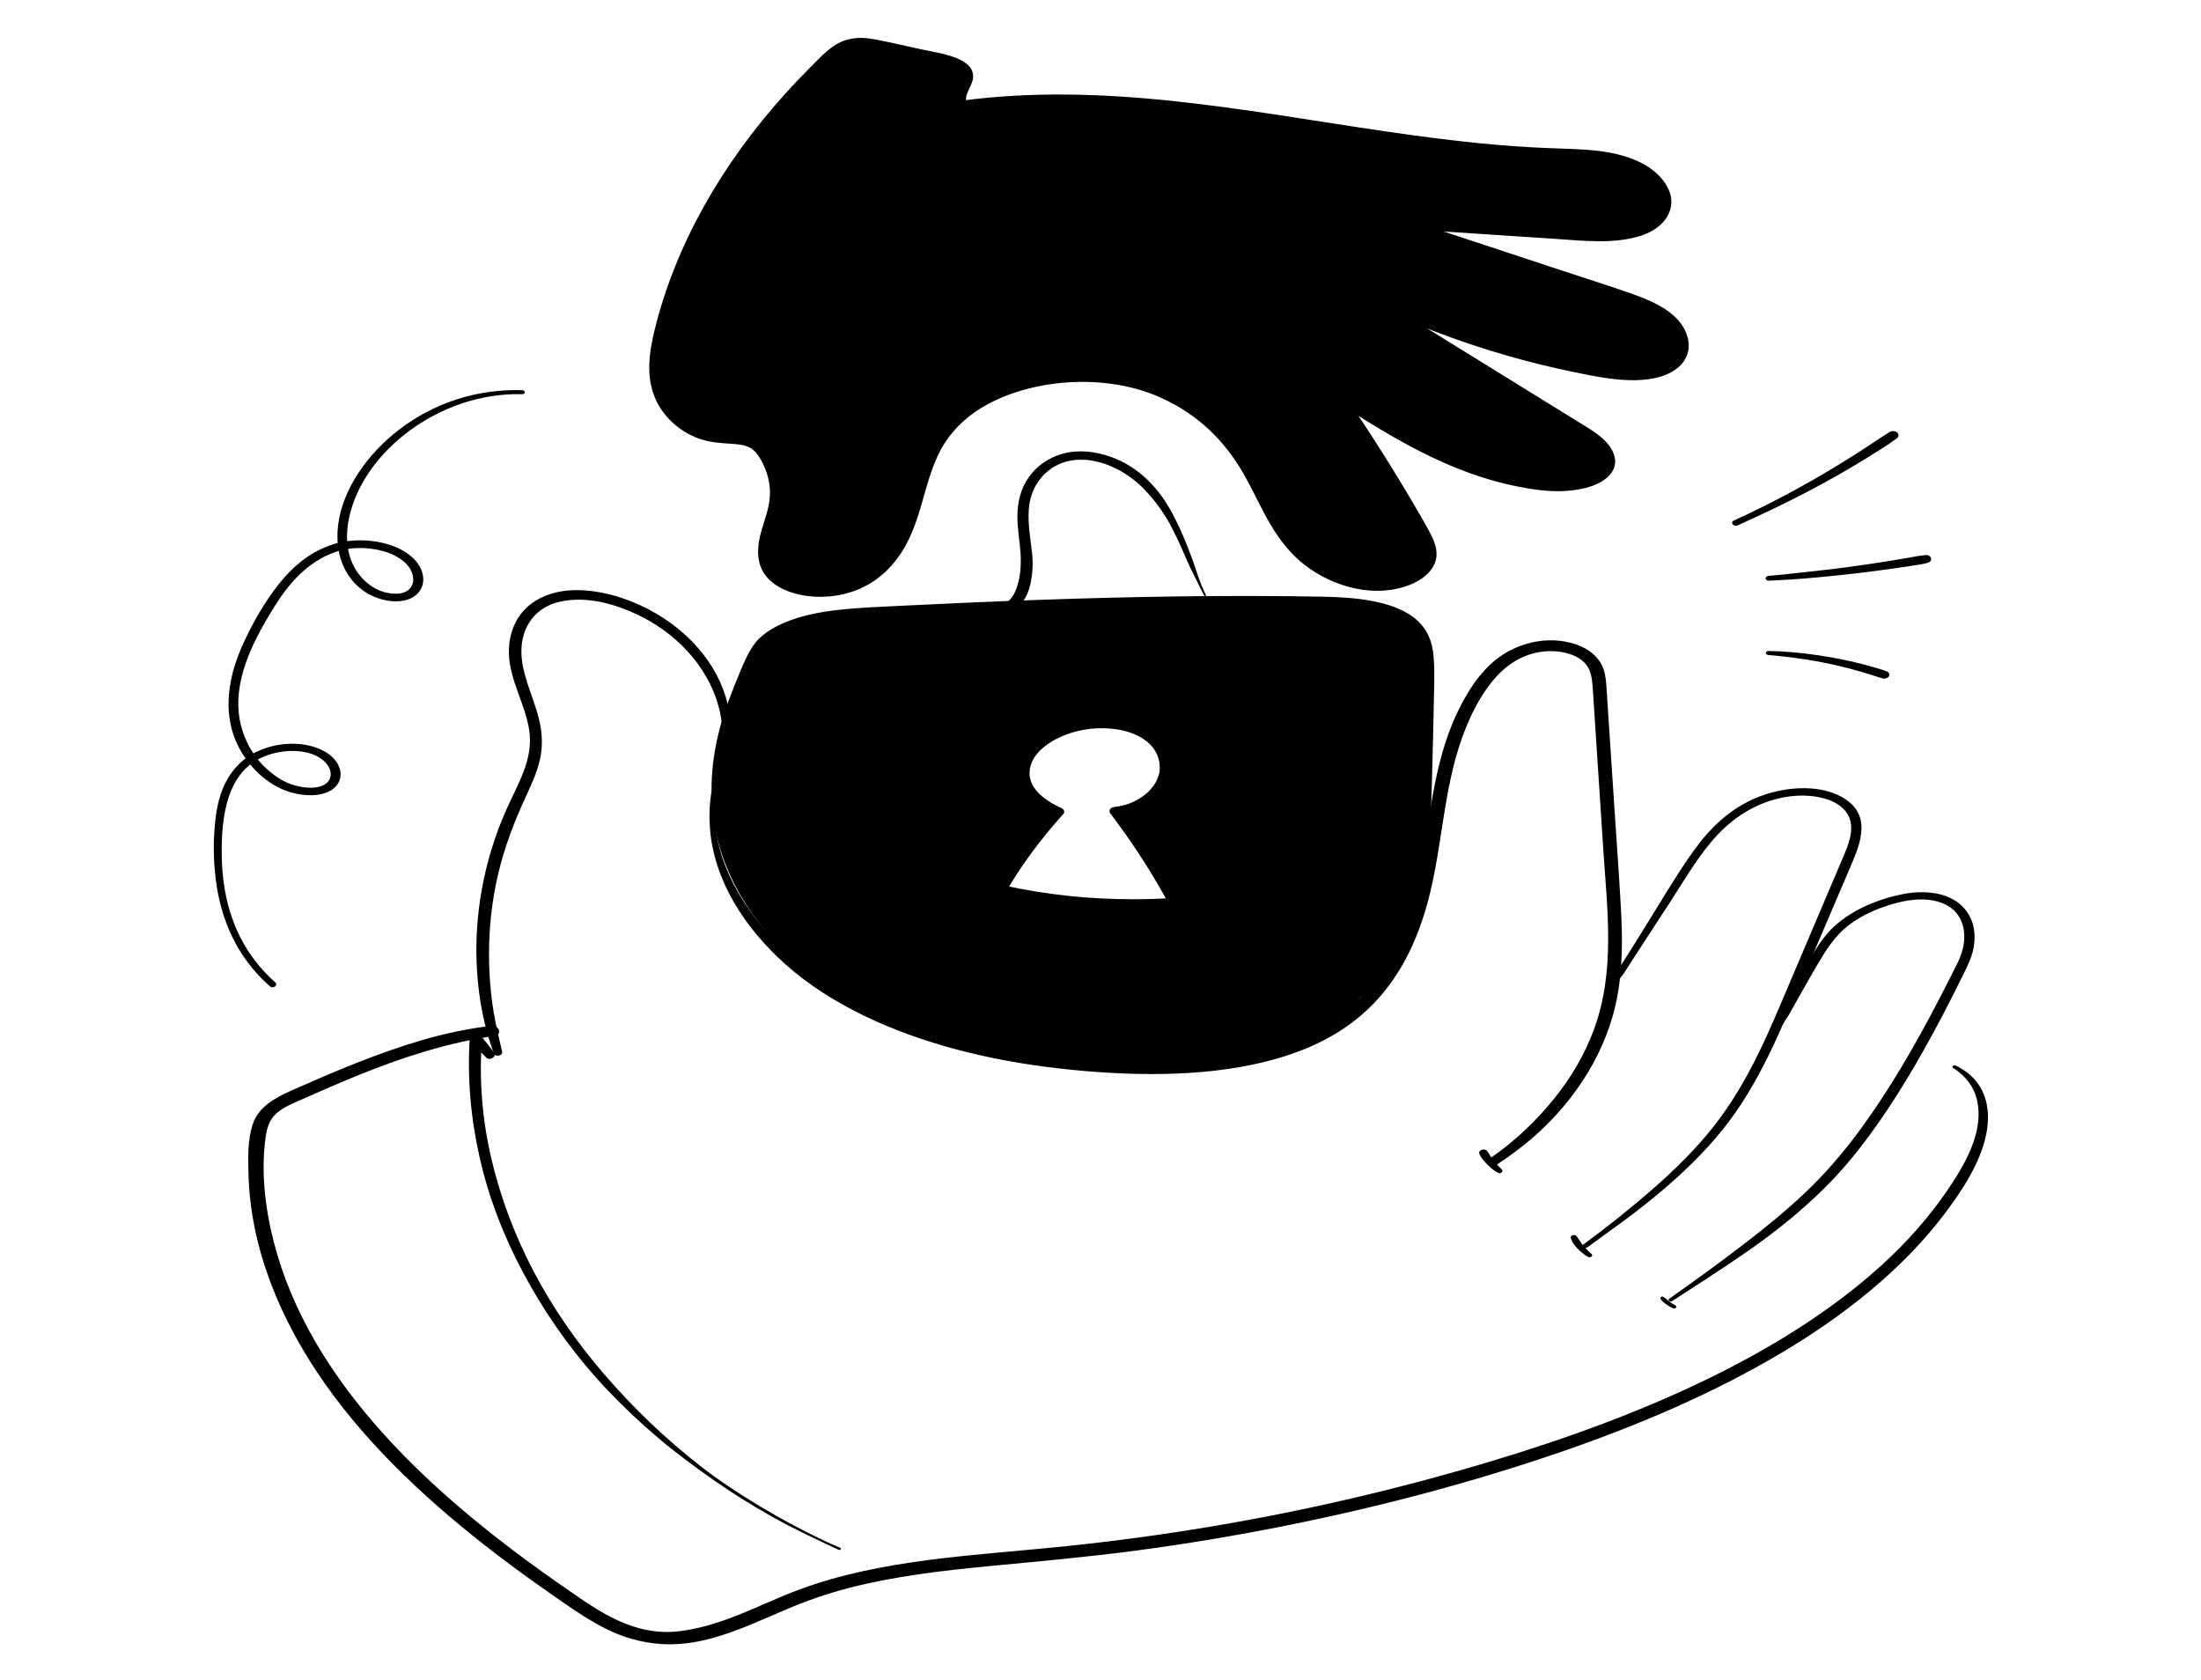 <svg width="414" height="316" viewBox="0 0 414 316" fill="none" xmlns="http://www.w3.org/2000/svg">
<path d="M134.602 148.965C133.353 158.528 137.594 168.056 144.782 175.826C152.232 183.878 162.882 189.805 174.695 193.643C186.855 197.594 200.183 199.391 213.346 199.726C225.652 200.039 238.961 198.802 249.024 192.917C258.814 187.193 263.405 177.944 265.857 169.022C268.687 158.721 268.777 148.06 272.489 137.886C273.435 135.294 274.624 132.754 276.1 130.309C277.402 128.155 278.977 126.073 281.072 124.307C284.943 121.045 290.91 119.336 296.42 121.187C299.015 122.059 300.877 123.727 301.606 125.818C302.052 127.096 302.122 128.435 302.204 129.749C302.298 131.247 302.397 132.746 302.496 134.244C302.894 140.279 303.292 146.314 303.69 152.35C304.083 158.31 304.516 164.27 304.858 170.232C305.193 176.075 305.275 181.941 304.149 187.741C302.276 197.389 296.641 206.76 288.182 214.081C286.137 215.85 283.913 217.447 281.607 219.012C280.635 219.672 279.197 218.582 280.174 217.919C284.86 214.737 288.895 210.843 292.198 206.786C295.532 202.69 298.114 198.253 299.821 193.609C303.865 182.611 302.311 171.046 301.575 159.798C301.183 153.805 300.791 147.813 300.399 141.82C300.203 138.824 300.007 135.827 299.811 132.831C299.719 131.422 299.648 130.011 299.52 128.604C299.406 127.359 299.189 126.061 298.333 124.971C297.128 123.436 294.774 122.619 292.497 122.485C289.811 122.326 287.317 122.974 285.182 124.213C282.805 125.593 281.058 127.528 279.655 129.514C278.048 131.79 276.815 134.219 275.803 136.683C271.653 146.782 271.509 157.46 269.021 167.805C266.838 176.883 262.716 186.281 253.703 192.774C244.384 199.487 231.394 201.751 218.924 201.979C212.387 202.099 205.837 201.696 199.372 200.966C192.794 200.222 186.285 199.066 180 197.399C167.756 194.149 156.182 188.919 147.704 181.334C139.704 174.177 134.261 165.261 133.54 155.796C133.366 153.514 133.445 151.233 133.821 148.965C133.883 148.593 134.652 148.579 134.602 148.965Z" fill="black"/>
<path d="M134.655 144.973C137.38 137.815 135.446 129.874 130.294 123.613C127.758 120.532 124.395 117.816 120.386 115.835C116.087 113.711 110.459 111.99 105.314 113.162C100.406 114.28 98.341 118.078 98.1 121.694C97.792 126.322 100.242 130.66 101.355 135.144C101.979 137.657 102.14 140.152 101.596 142.683C101.065 145.155 99.973 147.53 98.88 149.883C96.676 154.632 94.859 159.458 93.694 164.422C92.542 169.332 91.987 174.332 91.981 179.32C91.976 184.259 92.466 189.236 93.603 194.101C93.89 195.328 94.148 196.558 94.451 197.783C94.643 198.558 93.17 198.893 92.882 198.113C91.042 193.13 90.076 187.903 89.735 182.736C89.395 177.576 89.705 172.416 90.625 167.298C91.548 162.168 93.084 157.101 95.275 152.199C96.357 149.777 97.629 147.403 98.55 144.94C99.478 142.456 99.934 139.935 99.547 137.356C98.817 132.493 95.893 127.951 95.728 123.018C95.596 119.079 97.107 114.793 101.609 112.493C106.716 109.883 113.484 111.061 118.577 113.048C123.146 114.83 127.075 117.484 130.141 120.611C136.189 126.779 138.88 134.945 136.63 142.511C136.361 143.414 136.02 144.303 135.616 145.176C135.404 145.631 134.474 145.449 134.655 144.973Z" fill="black"/>
<path d="M297.849 234.039C302.411 230.686 306.807 227.178 310.972 223.535C315.113 219.912 318.991 216.082 322.247 211.961C329.077 203.316 332.93 193.559 336.985 184.02C339.189 178.837 341.392 173.654 343.596 168.47C344.679 165.922 345.781 163.377 346.852 160.826C347.688 158.836 348.537 156.624 348.077 154.515C347.621 152.426 345.74 150.888 343.161 150.17C340.536 149.441 337.658 149.488 334.992 150.061C329.231 151.297 324.932 154.669 321.807 158.424C318.719 162.135 316.395 166.215 313.83 170.144C311.23 174.126 308.619 178.103 306.052 182.098C305.763 182.549 305.499 183.018 305.174 183.455C304.869 183.866 304.455 184.244 304.185 184.667C303.917 185.084 303.101 184.719 303.367 184.302C303.642 183.873 303.776 183.382 304.023 182.941C304.305 182.439 304.644 181.952 304.956 181.46C305.597 180.45 306.236 179.44 306.876 178.431C308.196 176.346 309.47 174.245 310.772 172.153C313.3 168.089 315.723 163.957 318.564 160.012C321.497 155.939 325.279 152.039 330.804 149.862C335.858 147.87 342.949 147.302 347.418 150.516C352.216 153.967 349.561 159.499 347.836 163.539C345.553 168.882 343.271 174.225 340.988 179.568C338.823 184.635 336.722 189.721 334.427 194.755C332.202 199.633 329.732 204.464 326.57 209.038C320.446 217.899 311.548 225.301 302.012 232.09C300.854 232.914 299.722 233.76 298.577 234.595C298.098 234.944 297.37 234.391 297.849 234.039Z" fill="black"/>
<path d="M313.968 244.267C318.427 241.137 322.8 237.946 327.098 234.687C331.397 231.427 335.582 228.045 339.397 224.448C343.151 220.908 346.423 217.114 349.371 213.157C352.397 209.094 355.13 204.903 357.678 200.654C360.221 196.414 362.575 192.109 364.82 187.772C365.913 185.66 366.991 183.543 368.049 181.42C368.862 179.788 369.433 178.141 369.471 176.385C369.507 174.725 369.115 173.017 367.905 171.609C366.548 170.031 364.238 169.238 361.812 169.169C359.19 169.094 356.586 169.757 354.231 170.588C351.914 171.406 349.765 172.487 347.94 173.853C344.946 176.093 343.286 178.98 341.598 181.853C339.833 184.856 338.173 187.894 336.448 190.911C336.169 191.398 335.818 191.858 335.526 192.34C335.316 192.684 334.665 192.771 334.264 192.592C333.801 192.385 333.723 191.976 333.934 191.63C334.008 191.508 333.881 191.733 333.945 191.603C333.976 191.542 334.01 191.481 334.042 191.421C334.111 191.289 334.18 191.156 334.249 191.024C334.42 190.694 334.599 190.368 334.788 190.043C335.186 189.36 335.58 188.676 335.973 187.991C336.891 186.39 337.806 184.789 338.736 183.193C339.625 181.668 340.524 180.146 341.479 178.645C342.325 177.315 343.215 176.013 344.389 174.831C347.695 171.503 352.476 169.288 357.722 168.197C360.456 167.628 363.454 167.603 366.054 168.545C368.344 169.375 369.927 170.991 370.722 172.795C371.49 174.538 371.548 176.437 371.225 178.245C370.871 180.231 369.878 182.061 368.963 183.925C366.761 188.411 364.447 192.864 361.977 197.267C359.486 201.707 356.837 206.101 353.882 210.373C351.025 214.502 347.932 218.569 344.282 222.324C340.585 226.128 336.433 229.681 331.983 232.98C327.511 236.296 322.756 239.349 318.017 242.435C316.857 243.191 315.694 243.944 314.532 244.697C314.146 244.948 313.586 244.535 313.968 244.267Z" fill="black"/>
<path d="M367.844 200.394C373.535 203.096 374.545 208.378 373.644 213.089C372.601 218.544 369.219 223.74 365.632 228.463C357.839 238.723 346.97 247.416 334.727 254.646C322.256 262.012 308.431 267.952 294.084 272.905C277.154 278.751 259.499 283.415 241.527 287.003C232.396 288.826 223.166 290.361 213.869 291.603C204.655 292.834 195.383 293.655 186.105 294.542C177.246 295.389 168.345 296.435 159.854 298.608C155.555 299.707 151.498 301.149 147.544 302.835C143.734 304.461 139.99 306.192 135.962 307.493C132.348 308.661 128.561 309.444 124.605 309.214C120.43 308.972 116.668 307.784 113.251 305.969C109.732 304.101 106.579 301.828 103.418 299.628C100.081 297.305 96.805 294.931 93.61 292.495C81.044 282.911 69.605 272.276 61.164 260.299C52.645 248.21 47.118 234.696 46.744 220.907C46.659 217.802 46.556 214.439 47.552 211.406C48.581 208.27 51.545 206.53 55.046 204.993C62.978 201.511 70.994 198.05 79.569 195.565C83.68 194.374 87.928 193.49 92.266 192.934C93.888 192.726 94.603 194.604 92.954 194.841C84.2 196.095 75.952 198.786 68.101 201.934C64.178 203.507 60.331 205.191 56.497 206.888C54.889 207.599 53.185 208.314 51.973 209.417C50.674 210.598 50.217 212.132 49.998 213.63C49.038 220.218 49.84 227.108 51.502 233.59C53.185 240.157 55.92 246.571 59.503 252.675C66.566 264.709 76.787 275.495 88.433 285.18C94.222 289.994 100.366 294.554 106.715 298.936C112.653 303.033 119.315 307.904 128.006 306.764C136.218 305.686 142.94 301.708 150.276 298.979C157.959 296.122 166.272 294.486 174.666 293.395C183.246 292.28 191.92 291.687 200.541 290.795C209.695 289.847 218.798 288.61 227.821 287.098C245.677 284.105 263.19 280.006 280.205 274.907C294.682 270.57 308.791 265.433 321.887 259.004C334.459 252.832 346.115 245.418 355.492 236.491C360.09 232.113 364.07 227.35 367.325 222.318C370.35 217.641 373.091 212.187 371.865 206.872C371.321 204.516 369.824 202.371 367.371 200.862C367.024 200.649 367.472 200.218 367.844 200.394Z" fill="black"/>
<path d="M226.509 112.032C225.937 110.931 225.397 109.82 224.847 108.712C224.295 107.599 223.729 106.484 223.241 105.354C222.272 103.104 221.292 100.854 220.104 98.665C218.971 96.576 217.503 94.504 215.787 92.617C215.563 92.37 215.334 92.127 215.098 91.888C215.047 91.836 214.996 91.785 214.945 91.734C214.938 91.727 214.853 91.642 214.916 91.705C214.985 91.773 214.877 91.667 214.861 91.652C214.74 91.533 214.616 91.416 214.492 91.3C214.028 90.867 213.539 90.45 213.02 90.056C212.486 89.651 211.921 89.275 211.338 88.912C211.274 88.872 211.21 88.833 211.146 88.794C211.103 88.768 211.06 88.742 211.017 88.716C211.025 88.722 211.154 88.796 211.061 88.743C210.908 88.655 210.755 88.567 210.6 88.482C210.301 88.319 209.995 88.162 209.684 88.012C209.057 87.712 208.405 87.441 207.73 87.209C207.657 87.184 207.583 87.16 207.511 87.135C207.375 87.089 207.674 87.185 207.535 87.143C207.498 87.132 207.462 87.12 207.425 87.109C207.253 87.056 207.081 87.006 206.907 86.959C206.574 86.868 206.236 86.787 205.895 86.718C205.545 86.647 205.19 86.587 204.833 86.541C204.757 86.531 204.68 86.523 204.604 86.513C204.486 86.498 204.682 86.521 204.687 86.521C204.642 86.523 204.58 86.511 204.534 86.507C204.356 86.491 204.177 86.479 203.998 86.47C203.654 86.453 203.308 86.45 202.963 86.46C202.797 86.466 202.631 86.474 202.465 86.486C202.376 86.492 202.287 86.501 202.197 86.508C202.078 86.517 202.277 86.501 202.28 86.499C202.248 86.514 202.166 86.512 202.128 86.516C201.769 86.56 201.413 86.62 201.064 86.696C200.899 86.732 200.735 86.772 200.573 86.815C200.5 86.834 200.427 86.854 200.354 86.875C200.319 86.885 200.284 86.895 200.248 86.906C200.239 86.909 200.012 86.976 200.163 86.931C200.297 86.89 200.081 86.959 200.046 86.971C199.967 86.998 199.888 87.027 199.81 87.056C199.654 87.114 199.5 87.175 199.349 87.24C199.058 87.365 198.776 87.501 198.504 87.648C198.433 87.686 198.364 87.725 198.294 87.764C198.135 87.853 198.423 87.684 198.269 87.778C198.125 87.867 197.983 87.957 197.844 88.05C197.593 88.22 197.353 88.398 197.124 88.584C196.893 88.771 196.673 88.966 196.464 89.168C196.445 89.186 196.42 89.222 196.394 89.235C196.515 89.172 196.477 89.152 196.42 89.212C196.375 89.258 196.33 89.304 196.286 89.351C196.182 89.46 196.082 89.571 195.985 89.683C195.599 90.128 195.258 90.595 194.961 91.078C194.891 91.193 194.823 91.309 194.757 91.425C194.681 91.557 194.828 91.29 194.728 91.478C194.695 91.542 194.662 91.605 194.63 91.669C194.501 91.924 194.383 92.183 194.277 92.444C194.072 92.944 193.909 93.454 193.787 93.97C193.75 94.127 193.717 94.284 193.686 94.442C193.679 94.48 193.672 94.518 193.664 94.556C193.671 94.522 193.688 94.41 193.662 94.571C193.647 94.659 193.633 94.748 193.621 94.836C193.571 95.177 193.534 95.519 193.509 95.862C193.308 98.602 193.842 101.316 194.13 104.04C194.321 105.85 194.244 107.677 193.893 109.473C193.552 111.218 192.828 113.112 191.19 114.417C190.978 114.586 190.744 114.736 190.487 114.865C190.395 114.912 190.301 114.956 190.204 114.997C190.16 115.015 190.115 115.034 190.07 115.051C190.039 115.063 190.009 115.075 189.978 115.086L189.848 115.128C189.662 115.187 189.675 115.184 189.885 115.119C189.396 115.334 188.682 115.219 188.409 114.823C188.137 114.431 188.273 113.925 188.796 113.696C188.749 113.717 188.505 113.871 188.769 113.715C188.743 113.73 189.064 113.542 188.849 113.669C188.691 113.763 188.84 113.673 188.875 113.65C188.972 113.588 189.065 113.521 189.155 113.453C189.322 113.327 189.496 113.207 189.654 113.073C189.732 113.008 189.805 112.939 189.879 112.871C189.992 112.766 189.708 113.051 189.846 112.902C189.888 112.856 189.932 112.811 189.973 112.765C190.117 112.604 190.249 112.438 190.37 112.267C190.502 112.082 190.619 111.892 190.731 111.7C190.81 111.565 190.62 111.912 190.72 111.72C190.742 111.677 190.765 111.634 190.787 111.59C190.843 111.479 190.896 111.368 190.947 111.256C191.139 110.83 191.294 110.393 191.422 109.953C191.555 109.496 191.666 109.036 191.754 108.573C191.761 108.536 191.799 108.324 191.771 108.485C191.744 108.638 191.775 108.458 191.781 108.422C191.802 108.294 191.821 108.166 191.839 108.038C191.871 107.809 191.899 107.579 191.921 107.35C192.009 106.465 192.034 105.577 191.997 104.69C191.891 102.123 191.343 99.579 191.367 97.006C191.39 94.493 191.939 91.988 193.507 89.754C194.905 87.764 197.096 86.097 199.911 85.324C202.855 84.516 206.055 84.906 208.838 85.882C211.627 86.861 214.009 88.443 215.878 90.286C216.854 91.249 217.748 92.256 218.512 93.325C219.267 94.382 219.926 95.477 220.526 96.59C221.718 98.798 222.691 101.061 223.58 103.349C224.032 104.511 224.457 105.674 224.853 106.847C225.244 108.002 225.612 109.171 226.094 110.307C226.329 110.862 226.574 111.415 226.829 111.965C226.901 112.121 226.586 112.181 226.509 112.032Z" fill="black"/>
<path d="M232.881 197.773C232.603 197.773 232.603 197.444 232.881 197.444C233.159 197.444 233.16 197.773 232.881 197.773Z" fill="black"/>
<path d="M138.177 131.736C139.004 129.57 141.535 122.722 143.32 120.924C148.015 116.198 156.751 115.387 164.505 114.991C192.509 113.564 220.578 112.518 248.636 113.029C255.48 113.154 263.516 113.894 266.901 118.436C268.607 120.725 268.675 123.492 268.672 126.126C268.664 132.858 268.475 139.59 268.287 146.32C268.074 153.975 267.851 161.685 265.729 169.167C263.607 176.649 262.016 181.826 254.9 187.221L251.219 192.981C241.294 199.588 230.567 200.358 217.408 200.773C194.866 201.485 168.446 195.162 153.044 182.579C135.44 168.197 130.96 150.631 138.177 131.736ZM220.828 169.683C217.648 163.794 213.946 158.071 209.754 152.565C215.034 152.066 219.38 148.188 219.207 144.131C218.948 138.031 211.478 135.325 204.202 136.376C198.126 137.253 191.901 141.111 192.659 146.242C193.07 149.023 195.932 151.262 199.107 152.661C194.943 157.266 191.326 162.159 188.315 167.26C198.835 169.581 209.919 170.407 220.828 169.683Z" fill="black"/>
<path d="M137.154 131.521C137.814 129.79 138.474 128.059 139.207 126.345C139.987 124.523 140.759 122.582 142.049 120.925C143.534 119.018 146.167 117.566 148.752 116.633C151.7 115.568 154.893 115.001 158.111 114.658C161.779 114.268 165.482 114.128 169.174 113.946C173.584 113.728 177.994 113.522 182.406 113.331C191.229 112.95 200.057 112.631 208.889 112.412C217.719 112.192 226.553 112.072 235.388 112.088C239.805 112.096 244.222 112.135 248.638 112.218C251.788 112.277 254.973 112.448 258.043 113.02C260.959 113.564 263.855 114.523 265.987 116.179C268.556 118.174 269.459 120.86 269.667 123.583C269.912 126.792 269.722 130.041 269.668 133.254C269.612 136.62 269.526 139.985 269.434 143.351C269.254 149.933 269.198 156.545 268.13 163.087C267.627 166.171 266.842 169.207 265.929 172.234C265.223 174.571 264.429 176.904 263.247 179.13C262.063 181.36 260.515 183.424 258.562 185.315C258.051 185.81 257.515 186.29 256.959 186.756C256.678 186.99 256.393 187.221 256.103 187.448C255.944 187.572 255.835 187.624 255.791 187.675C255.451 188.067 255.226 188.559 254.956 188.981C254.101 190.319 253.246 191.658 252.391 192.996C251.97 193.654 251.248 194.037 250.494 194.493C249.122 195.321 247.691 196.09 246.185 196.771C240.463 199.357 233.998 200.529 227.442 201.073C220.71 201.631 213.85 201.831 207.094 201.434C200.285 201.034 193.522 200.086 186.973 198.609C180.418 197.13 174.038 195.12 168.099 192.53C162.377 190.035 157.019 186.974 152.488 183.311C147.602 179.359 143.389 174.882 140.264 169.993C137.295 165.351 135.316 160.379 134.413 155.259C133.487 150.003 133.699 144.683 134.798 139.452C135.36 136.773 136.163 134.126 137.154 131.521C137.534 130.52 139.586 130.945 139.204 131.952C135.413 141.919 134.633 152.552 138.671 162.551C140.624 167.389 143.644 171.941 147.457 176.078C151.305 180.251 155.926 184.05 161.253 187.143C171.774 193.252 184.49 197.029 197.43 198.849C203.822 199.748 210.345 200.149 216.843 199.978C223.431 199.805 230.149 199.537 236.523 198.156C239.563 197.497 242.48 196.567 245.197 195.331C246.635 194.677 248.018 193.948 249.32 193.144C249.589 192.978 249.85 192.762 250.142 192.623C250.511 192.448 250.238 192.623 250.331 192.527C250.462 192.393 250.541 192.2 250.636 192.05C251.489 190.716 252.341 189.382 253.193 188.048C253.447 187.651 253.667 187.219 253.966 186.84C254.261 186.465 254.786 186.159 255.177 185.839C255.768 185.356 256.337 184.857 256.879 184.341C260.736 180.672 262.542 176.245 263.901 171.729C264.781 168.806 265.559 165.874 266.035 162.896C266.536 159.766 266.802 156.617 266.967 153.468C267.31 146.934 267.416 140.386 267.532 133.848C267.589 130.658 267.721 127.451 267.581 124.262C267.468 121.702 266.843 119.101 264.364 117.234C262.318 115.693 259.526 114.914 256.766 114.46C253.754 113.965 250.67 113.874 247.599 113.822C238.94 113.676 230.277 113.677 221.618 113.791C204.379 114.017 187.156 114.687 169.952 115.53C166.291 115.709 162.609 115.831 158.969 116.193C155.919 116.496 152.798 116.984 149.991 117.974C147.605 118.816 145.1 120.094 143.779 121.883C142.576 123.512 141.848 125.372 141.101 127.144C140.429 128.737 139.817 130.345 139.204 131.952C138.822 132.952 136.77 132.527 137.154 131.521Z" fill="black"/>
<path d="M219.802 169.898C219.652 169.621 219.502 169.345 219.35 169.068C219.312 168.999 219.274 168.93 219.235 168.861C219.324 169.02 219.197 168.792 219.19 168.779C219.1 168.618 219.01 168.457 218.92 168.296C218.598 167.722 218.271 167.15 217.939 166.579C217.288 165.461 216.618 164.349 215.929 163.244C214.537 161.011 213.069 158.806 211.526 156.633C210.653 155.403 209.755 154.184 208.835 152.974C208.644 152.723 208.643 152.406 208.835 152.155C209.043 151.884 209.367 151.791 209.753 151.753C209.42 151.786 209.895 151.735 209.976 151.724C210.095 151.708 210.214 151.69 210.333 151.67C210.617 151.623 210.898 151.565 211.175 151.499C211.429 151.438 211.678 151.367 211.926 151.294C211.984 151.277 212.111 151.256 211.873 151.312C211.941 151.296 212.008 151.268 212.072 151.246C212.204 151.2 212.335 151.152 212.465 151.103C212.963 150.912 213.441 150.691 213.895 150.445C213.987 150.394 214.109 150.342 214.188 150.28C213.998 150.429 214.149 150.302 214.203 150.27C214.259 150.235 214.316 150.2 214.372 150.164C214.577 150.034 214.777 149.898 214.97 149.756C215.163 149.615 215.35 149.469 215.531 149.318C215.72 149.159 215.95 148.99 216.096 148.807C215.973 148.961 216.026 148.877 216.063 148.839C216.107 148.794 216.151 148.749 216.193 148.704C216.272 148.621 216.348 148.538 216.423 148.453C216.579 148.276 216.727 148.095 216.866 147.91C216.999 147.733 217.123 147.552 217.239 147.369C217.292 147.285 217.343 147.202 217.392 147.117C217.427 147.057 217.547 146.944 217.399 147.107C217.449 147.051 217.475 146.964 217.506 146.901C217.696 146.521 217.849 146.131 217.961 145.734C217.989 145.635 218.015 145.536 218.038 145.436C218.048 145.39 218.058 145.345 218.067 145.299L218.078 145.244C218.095 145.154 218.093 145.171 218.07 145.296C218.117 145.244 218.101 145.088 218.109 145.02C218.125 144.891 218.135 144.762 218.141 144.632C218.161 144.221 218.134 143.808 218.075 143.4C218.073 143.38 218.069 143.245 218.05 143.236C218.073 143.247 218.084 143.412 218.059 143.29C218.037 143.183 218.015 143.077 217.99 142.971C217.942 142.773 217.884 142.576 217.818 142.381C217.758 142.207 217.692 142.035 217.617 141.865C217.575 141.77 217.531 141.675 217.485 141.581C217.469 141.55 217.453 141.519 217.437 141.488C217.403 141.421 217.258 141.258 217.421 141.452C217.298 141.307 217.224 141.121 217.118 140.966C217.011 140.809 216.897 140.655 216.776 140.505C216.656 140.356 216.529 140.21 216.395 140.068C216.359 140.03 216.322 139.992 216.285 139.954C216.152 139.814 216.443 140.102 216.301 139.968C216.223 139.895 216.146 139.821 216.065 139.749C215.773 139.487 215.456 139.241 215.119 139.012C214.951 138.897 214.768 138.795 214.599 138.681C214.855 138.854 214.563 138.663 214.494 138.625C214.385 138.565 214.275 138.507 214.164 138.45C213.784 138.257 213.388 138.083 212.98 137.926C212.774 137.847 212.564 137.774 212.353 137.703C212.142 137.632 212.589 137.775 212.374 137.71C212.325 137.695 212.276 137.68 212.227 137.665C212.099 137.626 211.97 137.589 211.84 137.554C211.395 137.433 210.942 137.331 210.483 137.246C210.251 137.204 210.017 137.166 209.782 137.132C209.674 137.117 209.566 137.102 209.458 137.089C209.393 137.08 209.328 137.073 209.263 137.065C208.957 137.03 209.413 137.077 209.218 137.059C208.213 136.967 207.201 136.942 206.19 136.993C205.962 137.005 205.733 137.02 205.505 137.039C205.437 137.045 205.368 137.051 205.299 137.057C205.206 137.066 205.041 137.121 205.307 137.055C205.183 137.086 205.024 137.087 204.895 137.103C204.376 137.167 203.861 137.251 203.353 137.355C202.835 137.461 202.325 137.587 201.824 137.731C201.711 137.763 201.599 137.796 201.488 137.83C201.424 137.85 201.347 137.866 201.288 137.893C201.531 137.784 201.34 137.877 201.276 137.898C201.033 137.979 200.792 138.064 200.554 138.154C200.056 138.342 199.57 138.549 199.099 138.775C198.874 138.883 198.653 138.995 198.435 139.111C198.337 139.164 198.239 139.217 198.142 139.272C198.084 139.304 198.026 139.338 197.968 139.37C197.783 139.475 198.121 139.277 197.955 139.378C197.116 139.891 196.351 140.457 195.677 141.097C195.521 141.244 195.818 140.951 195.67 141.103C195.628 141.146 195.586 141.189 195.544 141.232C195.475 141.304 195.408 141.377 195.342 141.451C195.183 141.627 195.033 141.808 194.892 141.993C194.77 142.154 194.654 142.318 194.545 142.486C194.489 142.573 194.434 142.661 194.381 142.75L194.353 142.799C194.307 142.879 194.315 142.864 194.378 142.752C194.338 142.783 194.319 142.861 194.299 142.9C194.102 143.281 193.945 143.675 193.832 144.076C193.807 144.165 193.785 144.253 193.764 144.342C193.752 144.395 193.742 144.449 193.73 144.502C193.689 144.685 193.751 144.355 193.733 144.476C193.701 144.686 193.676 144.896 193.665 145.107C193.654 145.313 193.655 145.52 193.667 145.726C193.673 145.821 193.681 145.916 193.691 146.011C193.697 146.069 193.704 146.127 193.712 146.184C193.717 146.223 193.723 146.262 193.73 146.301C193.708 146.184 193.706 146.17 193.723 146.262C193.818 146.687 193.95 147.102 194.146 147.508C194.173 147.562 194.202 147.616 194.228 147.671C194.317 147.852 194.158 147.553 194.224 147.666C194.281 147.763 194.338 147.861 194.4 147.957C194.529 148.159 194.67 148.356 194.822 148.548C194.961 148.725 195.11 148.897 195.267 149.065C195.312 149.114 195.357 149.162 195.403 149.209L195.45 149.257C195.52 149.327 195.512 149.32 195.426 149.234C195.41 149.253 195.7 149.492 195.722 149.511C196.103 149.854 196.517 150.178 196.953 150.481C197.158 150.623 197.369 150.761 197.583 150.895C197.645 150.933 197.707 150.971 197.769 151.009C197.979 151.139 197.588 150.907 197.804 151.03C197.931 151.103 198.058 151.175 198.187 151.246C198.656 151.502 199.143 151.74 199.642 151.961C200.112 152.169 200.35 152.71 200.024 153.071C196.77 156.671 193.848 160.445 191.29 164.359C190.575 165.452 189.89 166.556 189.232 167.67C189.02 167.273 188.808 166.875 188.596 166.478C192.692 167.38 196.871 168.058 201.093 168.505C201.158 168.512 201.223 168.519 201.288 168.526C201.326 168.53 201.497 168.547 201.298 168.527C201.428 168.54 201.558 168.553 201.688 168.566C201.948 168.591 202.208 168.616 202.469 168.64C203.006 168.689 203.544 168.734 204.082 168.776C205.142 168.858 206.204 168.926 207.267 168.979C209.394 169.086 211.525 169.134 213.656 169.125C216.05 169.114 218.442 169.029 220.827 168.871C221.382 168.835 221.914 169.271 221.89 169.683C221.862 170.154 221.422 170.455 220.827 170.494C216.547 170.776 212.243 170.824 207.954 170.634C203.622 170.443 199.303 170.015 195.05 169.357C192.688 168.992 190.347 168.552 188.031 168.043C187.71 167.972 187.471 167.805 187.342 167.573C187.202 167.318 187.251 167.096 187.396 166.851C189.752 162.864 192.473 159.004 195.539 155.308C196.396 154.276 197.279 153.257 198.188 152.252L198.569 153.362C196.326 152.368 194.253 151.013 192.927 149.291C191.611 147.582 191.239 145.578 191.782 143.645C192.795 140.04 196.913 137.415 201.258 136.166C205.363 134.987 210.231 135.019 214.164 136.569C216.01 137.296 217.609 138.404 218.676 139.768C219.851 141.269 220.406 143.111 220.252 144.854C219.92 148.608 216.327 152.023 211.601 153.096C210.996 153.234 210.379 153.315 209.753 153.376C210.059 152.969 210.365 152.562 210.67 152.155C213.957 156.475 216.945 160.926 219.614 165.487C220.386 166.805 221.13 168.132 221.852 169.467C222.064 169.86 221.622 170.376 221.109 170.465C220.49 170.573 220.03 170.32 219.802 169.898Z" fill="black"/>
<path d="M213.96 72.25C215.219 72.644 216.451 73.082 217.656 73.566C204.175 68.151 184.884 71.532 177.402 81.966C174.165 86.479 173.316 91.724 171.726 96.724C170.137 101.724 167.431 106.906 161.828 109.767C156.225 112.628 147.133 111.841 144.439 107.124C142.201 103.207 145.068 98.799 145.741 94.557C146.227 91.498 145.514 88.333 143.718 85.573C143.213 84.798 142.599 84.032 141.681 83.524C139.863 82.518 137.389 82.755 135.166 82.514C129.705 81.921 125.523 78.185 124.038 74.13C122.554 70.075 123.274 65.752 124.321 61.618C128.997 43.159 140.042 25.745 155.409 11.051C156.786 9.734 158.361 8.359 160.516 7.997C162.121 7.727 163.781 8.07 165.362 8.411C169.134 9.223 172.906 10.035 176.677 10.848C178.839 11.313 181.346 12.038 181.883 13.703C182.534 15.722 179.763 17.863 180.892 19.756C217.68 14.678 254.523 27.342 291.867 28.687C297.063 28.874 302.505 28.885 307.092 30.757C311.679 32.63 314.936 37.121 312.56 40.654C309.895 44.615 302.683 44.782 296.87 44.398C286.299 43.7 275.728 43.002 265.157 42.303C278.12 46.584 291.083 50.865 304.047 55.146C307.604 56.321 311.281 57.559 313.863 59.767C316.444 61.974 317.608 65.442 315.51 67.93C312.684 71.28 306.228 71.005 301.142 70.111C285.461 67.354 270.43 62.456 256.976 55.718C270.501 64.079 284.025 72.439 297.55 80.799C300.178 82.423 303.069 84.497 302.738 87.066C302.269 90.713 296 91.914 291.231 91.493C276.25 90.171 263.769 82.458 252.214 75.061C257.66 83.037 262.731 91.162 267.415 99.414C268.54 101.397 269.663 103.581 268.897 105.661C268.18 107.606 265.894 109.032 263.405 109.719C257.187 111.435 250.061 109.047 245.642 105.292C241.224 101.538 238.902 96.656 236.564 91.936C232.725 84.188 227.555 77.541 217.656 73.566" fill="black"/>
<path d="M214.241 71.467C215.584 71.892 216.902 72.353 218.191 72.866C219.405 73.349 218.331 74.749 217.118 74.267C210.02 71.447 201.471 71.138 193.894 72.971C190.093 73.89 186.491 75.377 183.513 77.41C180.207 79.668 177.877 82.504 176.396 85.688C173.024 92.943 173.153 101.252 166.585 107.502C163.878 110.078 160.228 111.819 155.898 112.179C152.263 112.482 148.287 111.755 145.6 109.788C141.918 107.094 142.263 103.115 143.277 99.62C143.861 97.607 144.646 95.604 144.795 93.534C144.944 91.462 144.539 89.393 143.616 87.441C143.178 86.517 142.639 85.513 141.819 84.742C140.918 83.897 139.636 83.624 138.267 83.519C135.904 83.338 133.712 83.283 131.517 82.504C127.505 81.081 124.627 78.099 123.255 74.951C121.429 70.761 122.122 66.194 123.161 61.943C124.127 57.987 125.403 54.074 126.944 50.226C130.042 42.492 134.236 35.01 139.351 27.929C141.943 24.341 144.775 20.854 147.827 17.483C149.322 15.832 150.869 14.21 152.467 12.616C153.931 11.158 155.359 9.543 157.25 8.382C159.399 7.063 161.818 6.892 164.445 7.383C167.421 7.939 170.36 8.644 173.309 9.279C177.024 10.079 183.641 10.872 182.991 14.886C182.748 16.388 181.119 18.035 181.915 19.54L180.608 18.974C193.792 17.174 207.195 17.593 220.409 18.975C233.886 20.384 247.149 22.741 260.499 24.694C267.201 25.674 273.932 26.562 280.712 27.165C284.071 27.463 287.441 27.694 290.819 27.835C294.045 27.969 297.281 28 300.483 28.36C306.146 28.997 311.539 31.055 313.719 35.329C315.594 39.004 313.349 42.816 308.644 44.335C303.604 45.963 297.796 45.271 292.527 44.923C285.228 44.441 277.929 43.959 270.63 43.476C268.805 43.356 266.981 43.235 265.156 43.115C265.335 42.611 265.514 42.107 265.692 41.603C274.918 44.65 284.144 47.696 293.371 50.743C297.831 52.216 302.329 53.635 306.75 55.175C310.362 56.434 314.082 58.064 316.115 60.776C317.905 63.166 318.37 66.331 316.142 68.653C314.134 70.745 310.765 71.467 307.504 71.506C303.669 71.553 299.88 70.761 296.207 70.009C291.908 69.129 287.666 68.089 283.5 66.893C274.01 64.168 264.923 60.656 256.438 56.419L257.726 55.145C265.229 59.782 272.732 64.42 280.234 69.058C283.986 71.377 287.737 73.696 291.488 76.014C293.315 77.143 295.141 78.272 296.967 79.401C298.528 80.366 300.142 81.308 301.453 82.479C303.577 84.375 304.79 87.077 302.783 89.324C301.075 91.237 297.98 92.03 295.096 92.292C291.55 92.614 287.861 92.022 284.459 91.291C280.642 90.471 276.969 89.265 273.48 87.832C265.47 84.541 258.403 80.078 251.461 75.635C252.018 75.307 252.574 74.979 253.131 74.651C257.599 81.202 261.82 87.849 265.78 94.587C266.755 96.246 267.728 97.906 268.654 99.582C269.495 101.103 270.278 102.725 270.207 104.403C270.079 107.436 267.009 109.657 263.411 110.574C255.9 112.489 247.981 109.034 243.478 104.562C238.466 99.585 236.619 93.403 233.142 87.822C229.602 82.138 224.488 77.256 217.118 74.267C215.91 73.777 216.983 72.376 218.191 72.866C224.331 75.356 229.188 79.165 232.703 83.718C236.522 88.664 238.367 94.247 241.741 99.347C245.052 104.352 250.726 109.262 258.626 109.468C261.995 109.556 266.05 108.554 267.579 106.053C268.453 104.622 268.045 103.018 267.406 101.585C266.663 99.917 265.638 98.311 264.702 96.703C260.525 89.521 256.05 82.44 251.295 75.47C250.721 74.629 252.046 73.9 252.965 74.487C258.807 78.226 264.717 81.95 271.245 84.982C277.453 87.865 284.585 90.338 291.931 90.732C294.599 90.875 297.711 90.601 299.901 89.323C302.569 87.766 301.83 85.266 299.854 83.54C298.6 82.445 297.087 81.551 295.612 80.64C293.885 79.572 292.157 78.504 290.43 77.436C286.925 75.27 283.421 73.104 279.916 70.937C272.018 66.056 264.121 61.174 256.223 56.292C255.287 55.713 256.507 54.517 257.511 55.018C264.595 58.556 272.102 61.61 279.926 64.081C283.827 65.313 287.804 66.407 291.838 67.358C295.675 68.263 299.611 69.16 303.58 69.653C306.52 70.019 310.01 70.151 312.661 68.933C315.729 67.522 316.114 64.618 314.74 62.282C313.144 59.568 309.638 57.993 306.252 56.779C302.182 55.321 298.001 54.027 293.874 52.664C284.123 49.444 274.371 46.224 264.62 43.004C263.658 42.686 264.139 41.425 265.156 41.492C272.14 41.953 279.125 42.415 286.109 42.876C289.57 43.105 293.031 43.334 296.492 43.562C298.945 43.724 301.426 43.819 303.878 43.599C306.019 43.407 308.308 42.95 309.978 41.857C311.755 40.694 312.587 38.945 312.198 37.182C311.793 35.343 310.359 33.698 308.536 32.491C306.376 31.061 303.504 30.393 300.736 30.025C297.638 29.613 294.474 29.6 291.342 29.478C288.14 29.354 284.943 29.147 281.756 28.878C275.312 28.333 268.908 27.538 262.535 26.633C249.728 24.816 237.029 22.555 224.153 21.022C211.572 19.525 198.732 18.768 186.048 19.969C184.416 20.123 182.792 20.317 181.173 20.538C180.556 20.623 180.098 20.411 179.866 19.972C179.01 18.355 180.207 16.812 180.738 15.268C181.311 13.601 180.053 12.646 178.104 12.056C175.572 11.289 172.808 10.858 170.188 10.293C168.85 10.005 167.512 9.717 166.174 9.429C164.731 9.118 163.242 8.709 161.727 8.713C159.25 8.719 157.581 10.27 156.16 11.624C154.538 13.168 152.977 14.749 151.462 16.355C148.422 19.578 145.584 22.913 142.968 26.347C137.786 33.149 133.473 40.334 130.196 47.796C128.561 51.516 127.181 55.302 126.076 59.134C124.893 63.24 123.715 67.561 124.478 71.777C125.095 75.191 127.268 78.607 131.17 80.507C133.09 81.442 135.099 81.73 137.334 81.843C139.828 81.969 142.113 82.319 143.679 83.944C145.135 85.454 145.995 87.411 146.484 89.233C147.021 91.231 147.072 93.257 146.676 95.273C145.952 98.952 143.252 103.225 145.451 106.876C146.96 109.382 150.562 110.558 154.015 110.619C158.094 110.691 161.637 109.312 164.337 107.024C171.089 101.305 171.036 92.944 174.023 85.983C175.409 82.752 177.496 79.758 180.6 77.299C183.271 75.183 186.539 73.511 190.066 72.345C197.206 69.984 205.465 69.51 212.939 71.229C214.752 71.645 216.512 72.199 218.191 72.866L217.118 74.267C215.993 73.819 214.848 73.403 213.676 73.032C212.43 72.638 212.976 71.067 214.241 71.467Z" fill="black"/>
<path d="M157.753 291.478C153.535 289.511 149.331 287.557 145.343 285.322C141.421 283.124 137.658 280.761 134.074 278.25C130.443 275.705 126.902 273.077 123.608 270.276C120.332 267.49 117.249 264.571 114.366 261.542C108.606 255.491 103.794 248.866 99.872 242.017C95.922 235.12 92.865 227.921 90.918 220.539C88.975 213.173 88.035 205.6 88.227 198.084C88.25 197.172 88.294 196.259 88.347 195.347C88.398 194.462 89.884 194.148 90.513 194.9C91.368 195.919 92.194 196.95 92.968 198.007C93.478 198.704 92.147 199.58 91.455 198.898C90.429 197.886 89.452 196.852 88.506 195.795C89.228 195.646 89.95 195.497 90.672 195.347C90.079 202.758 90.66 210.178 92.329 217.492C93.999 224.815 96.672 232.013 100.272 238.919C103.86 245.799 108.398 252.396 113.745 258.573C119.109 264.77 125.133 270.598 131.96 275.898C135.364 278.54 139.09 280.975 142.899 283.268C146.751 285.587 150.769 287.75 154.937 289.727C155.955 290.21 156.982 290.671 158.038 291.106C158.357 291.237 158.064 291.623 157.753 291.478Z" fill="black"/>
<path d="M326.143 97.888C330.234 96.034 334.198 94.036 338.059 91.914C339.038 91.377 340.009 90.832 340.974 90.281C341.456 90.005 341.937 89.727 342.416 89.447C342.643 89.315 342.869 89.182 343.095 89.049C343.062 89.068 342.981 89.117 343.13 89.028C343.18 88.999 343.23 88.969 343.28 88.94C343.417 88.859 343.554 88.777 343.691 88.695C345.562 87.581 347.415 86.45 349.237 85.29C351.292 83.981 353.271 82.604 355.336 81.306C355.755 81.043 356.4 80.97 356.804 81.306C357.179 81.618 357.221 82.118 356.804 82.426C355.073 83.703 353.198 84.862 351.327 86.018C349.44 87.184 347.527 88.33 345.575 89.433C341.736 91.603 337.788 93.661 333.743 95.6C331.463 96.693 329.17 97.769 326.847 98.808C326.071 99.155 325.371 98.238 326.143 97.888Z" fill="black"/>
<path d="M332.699 108.304C334.619 108.144 336.526 107.936 338.437 107.721C340.34 107.507 342.275 107.315 344.188 107.083C348.034 106.616 351.863 106.073 355.671 105.453C356.727 105.281 357.781 105.103 358.833 104.92C359.976 104.72 361.103 104.492 362.27 104.388C362.756 104.344 363.182 104.708 363.241 105.042C363.308 105.427 363.003 105.743 362.533 105.869C361.607 106.117 360.64 106.245 359.68 106.394C358.72 106.543 357.759 106.688 356.796 106.827C354.871 107.106 352.941 107.365 351.006 107.605C347.117 108.087 343.21 108.489 339.293 108.813C337.103 108.995 334.896 109.092 332.699 109.217C332.376 109.235 332.101 108.994 332.101 108.76C332.101 108.491 332.376 108.331 332.699 108.304Z" fill="black"/>
<path d="M332.655 122.432C335.633 122.483 338.589 122.757 341.517 123.169C344.418 123.578 347.282 124.135 350.083 124.843C351.715 125.256 353.322 125.714 354.888 126.256C355.353 126.417 355.501 126.958 355.237 127.271C354.922 127.643 354.411 127.699 353.908 127.537C354.081 127.593 353.791 127.499 353.786 127.498C353.697 127.469 353.609 127.441 353.52 127.413C353.372 127.367 353.224 127.321 353.075 127.275C352.848 127.205 352.622 127.131 352.397 127.057C352.338 127.038 352.28 127.018 352.221 126.999C352.162 126.98 352.103 126.961 352.044 126.942C352.129 126.969 352.118 126.966 352.011 126.931C351.344 126.719 350.673 126.514 349.998 126.318C348.633 125.922 347.251 125.562 345.855 125.234C343.101 124.586 340.291 124.077 337.448 123.712C335.858 123.508 334.256 123.335 332.655 123.193C332.388 123.169 332.157 123.035 332.157 122.812C332.157 122.61 332.385 122.428 332.655 122.432Z" fill="black"/>
<path d="M98.238 74.13C90.136 73.94 82.674 76.817 76.957 81.059C71.168 85.356 67.067 91.119 65.699 97.206C65.015 100.252 65.055 103.519 66.516 106.435C67.783 108.965 70.683 111.727 74.573 111.663C76.648 111.629 77.778 110.423 77.725 108.896C77.684 107.713 77.056 106.558 76.033 105.673C73.858 103.79 70.393 102.977 67.177 103.077C63.289 103.199 59.954 104.945 57.413 107.088C54.476 109.565 52.479 112.616 50.672 115.631C46.653 122.333 43.273 129.887 45.567 137.306C46.532 140.428 48.439 143.413 51.461 145.677C52.786 146.669 54.248 147.468 56.047 147.868C57.477 148.187 59.23 148.338 60.599 147.78C62.333 147.074 62.547 145.464 61.802 144.185C61.127 143.027 59.812 142.139 58.275 141.684C55.121 140.749 51.355 141.332 48.628 142.775C45.189 144.596 43.535 147.907 42.718 150.912C41.81 154.247 41.66 157.741 41.716 161.138C41.828 167.896 43.479 174.884 48.032 180.765C49.123 182.174 50.372 183.532 51.78 184.767C52.367 185.281 51.384 186.038 50.794 185.52C44.336 179.857 41.422 172.528 40.554 165.155C40.117 161.449 40.088 157.681 40.537 153.974C40.975 150.358 42.005 146.612 44.978 143.679C47.422 141.27 51.21 139.836 55.224 139.878C59.168 139.92 63.286 141.693 63.985 144.88C64.335 146.473 63.543 148.119 61.673 148.951C60.076 149.66 58.103 149.669 56.341 149.391C52.061 148.715 48.788 146.025 46.649 143.255C41.299 136.324 42.498 127.933 45.919 120.665C47.675 116.934 49.798 113.178 52.498 109.782C54.898 106.764 58.092 103.896 62.416 102.45C65.923 101.277 70.031 101.375 73.518 102.543C76.933 103.688 79.66 106.117 79.614 109.074C79.586 110.805 78.385 112.401 76.141 112.914C74.189 113.36 71.982 112.931 70.257 112.18C66.461 110.526 64.404 107.066 63.772 103.894C62.423 97.133 65.759 90.021 70.891 84.572C75.945 79.205 83.311 74.912 91.97 73.722C94.041 73.437 96.136 73.312 98.238 73.382C98.866 73.403 98.871 74.144 98.238 74.13Z" fill="black"/>
<path d="M281.78 220.579C281.363 220.361 281.004 220.123 280.662 219.839C280.318 219.553 279.999 219.251 279.693 218.941C279.108 218.348 278.51 217.691 278.254 216.969C278.013 216.291 279.269 215.881 279.741 216.491C279.885 216.678 280.012 216.853 280.119 217.056C280.087 216.995 280.092 217.008 280.122 217.061C280.143 217.096 280.163 217.132 280.184 217.168C280.231 217.248 280.279 217.328 280.329 217.407C280.526 217.724 280.744 218.032 280.982 218.332C281.472 218.95 281.998 219.423 282.529 220.007C282.839 220.347 282.224 220.812 281.78 220.579Z" fill="black"/>
<path d="M298.634 236.353C297.909 235.898 297.232 235.382 296.692 234.794C296.433 234.512 296.196 234.22 295.981 233.918C295.74 233.579 295.583 233.232 295.454 232.861C295.281 232.367 296.24 232.027 296.562 232.504C296.761 232.801 296.977 233.088 297.17 233.387C297.364 233.687 297.579 233.979 297.815 234.26C298.277 234.811 298.755 235.336 299.339 235.815C299.522 235.966 299.534 236.204 299.339 236.353C299.133 236.51 298.843 236.484 298.634 236.353Z" fill="black"/>
<path d="M314.665 246.053C314.192 245.822 313.745 245.557 313.337 245.262C313.147 245.124 312.966 244.979 312.794 244.828C312.684 244.731 312.583 244.638 312.512 244.522C312.447 244.414 312.386 244.305 312.327 244.196C312.27 244.092 312.363 243.945 312.487 243.895C312.629 243.838 312.79 243.854 312.909 243.937C313.001 244 313.094 244.062 313.19 244.123C313.294 244.189 313.372 244.26 313.459 244.34C313.623 244.49 313.795 244.635 313.977 244.774C314.153 244.908 314.338 245.037 314.53 245.159C314.578 245.189 314.627 245.22 314.675 245.249C314.683 245.254 314.782 245.311 314.705 245.267C314.73 245.281 314.755 245.296 314.78 245.31C314.885 245.37 314.992 245.428 315.101 245.484C315.288 245.581 315.388 245.779 315.256 245.935C315.134 246.08 314.869 246.153 314.665 246.053Z" fill="black"/>
</svg>
